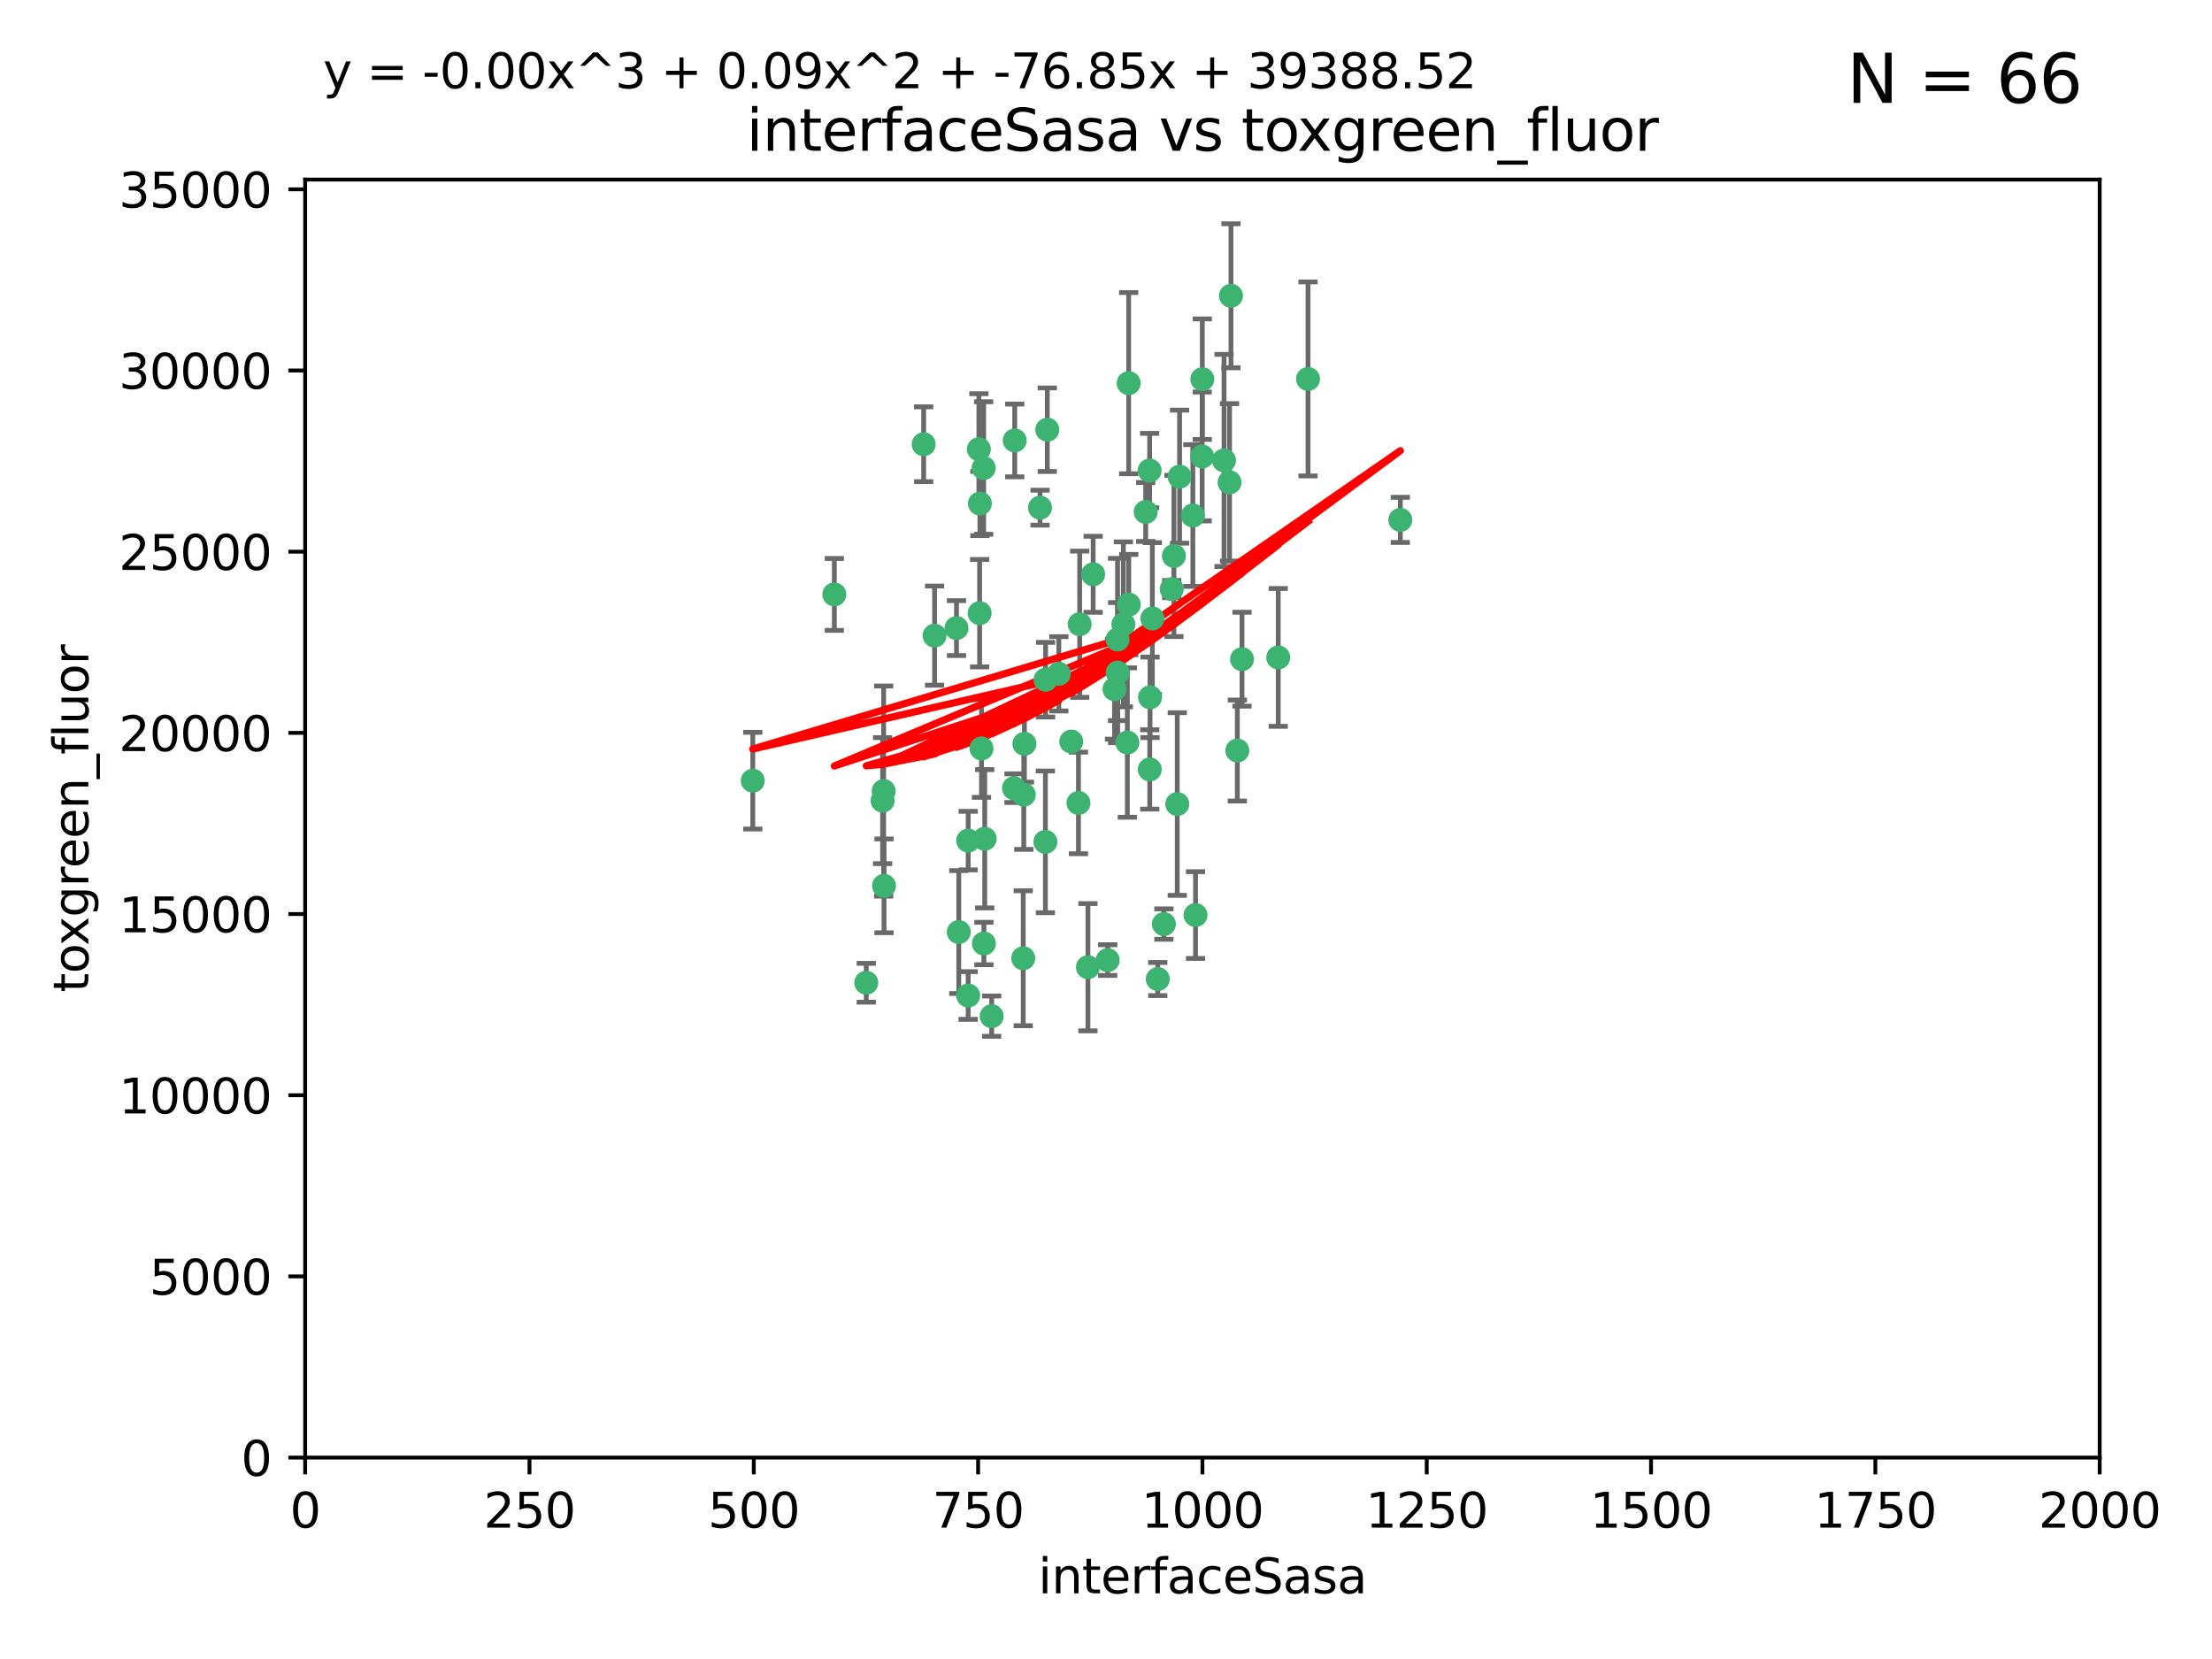 <?xml version="1.0" encoding="utf-8" standalone="no"?>
<!DOCTYPE svg PUBLIC "-//W3C//DTD SVG 1.1//EN"
  "http://www.w3.org/Graphics/SVG/1.1/DTD/svg11.dtd">
<svg xmlns:xlink="http://www.w3.org/1999/xlink" width="460.8pt" height="345.6pt" viewBox="0 0 460.8 345.6" xmlns="http://www.w3.org/2000/svg" version="1.1">
 <defs>
  <style type="text/css">*{stroke-linejoin: round; stroke-linecap: butt}</style>
 </defs>
 <g id="figure_1">
  <g id="patch_1">
   <path d="M 0 345.6 
L 460.8 345.6 
L 460.8 0 
L 0 0 
z
" style="fill: #ffffff"/>
  </g>
  <g id="axes_1">
   <g id="patch_2">
    <path d="M 63.571 303.64 
L 437.4 303.64 
L 437.4 37.411 
L 63.571 37.411 
z
" style="fill: #ffffff"/>
   </g>
   <g id="PathCollection_1">
    <defs>
     <path id="m891adc862a" d="M 0 1.118 
C 0.297 1.118 0.581 1 0.791 0.791 
C 1 0.581 1.118 0.297 1.118 0 
C 1.118 -0.297 1 -0.581 0.791 -0.791 
C 0.581 -1 0.297 -1.118 0 -1.118 
C -0.297 -1.118 -0.581 -1 -0.791 -0.791 
C -1 -0.581 -1.118 -0.297 -1.118 0 
C -1.118 0.297 -1 0.581 -0.791 0.791 
C -0.581 1 -0.297 1.118 0 1.118 
z
" style="stroke: #3cb371"/>
    </defs>
    <g clip-path="url(#p3a867aa848)">
     <use xlink:href="#m891adc862a" x="272.484" y="78.941" style="fill: #3cb371; stroke: #3cb371"/>
     <use xlink:href="#m891adc862a" x="239.489" y="98.026" style="fill: #3cb371; stroke: #3cb371"/>
     <use xlink:href="#m891adc862a" x="250.437" y="95.094" style="fill: #3cb371; stroke: #3cb371"/>
     <use xlink:href="#m891adc862a" x="266.28" y="136.954" style="fill: #3cb371; stroke: #3cb371"/>
     <use xlink:href="#m891adc862a" x="218.168" y="89.516" style="fill: #3cb371; stroke: #3cb371"/>
     <use xlink:href="#m891adc862a" x="254.987" y="95.918" style="fill: #3cb371; stroke: #3cb371"/>
     <use xlink:href="#m891adc862a" x="244.553" y="115.814" style="fill: #3cb371; stroke: #3cb371"/>
     <use xlink:href="#m891adc862a" x="240.054" y="128.839" style="fill: #3cb371; stroke: #3cb371"/>
     <use xlink:href="#m891adc862a" x="258.734" y="137.321" style="fill: #3cb371; stroke: #3cb371"/>
     <use xlink:href="#m891adc862a" x="256.134" y="100.483" style="fill: #3cb371; stroke: #3cb371"/>
     <use xlink:href="#m891adc862a" x="211.385" y="91.754" style="fill: #3cb371; stroke: #3cb371"/>
     <use xlink:href="#m891adc862a" x="235.142" y="125.947" style="fill: #3cb371; stroke: #3cb371"/>
     <use xlink:href="#m891adc862a" x="234.02" y="130.067" style="fill: #3cb371; stroke: #3cb371"/>
     <use xlink:href="#m891adc862a" x="223.161" y="154.483" style="fill: #3cb371; stroke: #3cb371"/>
     <use xlink:href="#m891adc862a" x="248.491" y="107.386" style="fill: #3cb371; stroke: #3cb371"/>
     <use xlink:href="#m891adc862a" x="238.669" y="106.653" style="fill: #3cb371; stroke: #3cb371"/>
     <use xlink:href="#m891adc862a" x="227.725" y="119.635" style="fill: #3cb371; stroke: #3cb371"/>
     <use xlink:href="#m891adc862a" x="235.125" y="79.819" style="fill: #3cb371; stroke: #3cb371"/>
     <use xlink:href="#m891adc862a" x="244.091" y="122.72" style="fill: #3cb371; stroke: #3cb371"/>
     <use xlink:href="#m891adc862a" x="241.185" y="203.953" style="fill: #3cb371; stroke: #3cb371"/>
     <use xlink:href="#m891adc862a" x="213.404" y="154.954" style="fill: #3cb371; stroke: #3cb371"/>
     <use xlink:href="#m891adc862a" x="204.131" y="104.896" style="fill: #3cb371; stroke: #3cb371"/>
     <use xlink:href="#m891adc862a" x="245.731" y="99.298" style="fill: #3cb371; stroke: #3cb371"/>
     <use xlink:href="#m891adc862a" x="257.757" y="156.348" style="fill: #3cb371; stroke: #3cb371"/>
     <use xlink:href="#m891adc862a" x="216.658" y="105.756" style="fill: #3cb371; stroke: #3cb371"/>
     <use xlink:href="#m891adc862a" x="204.916" y="97.498" style="fill: #3cb371; stroke: #3cb371"/>
     <use xlink:href="#m891adc862a" x="192.417" y="92.545" style="fill: #3cb371; stroke: #3cb371"/>
     <use xlink:href="#m891adc862a" x="213.275" y="165.548" style="fill: #3cb371; stroke: #3cb371"/>
     <use xlink:href="#m891adc862a" x="206.585" y="211.686" style="fill: #3cb371; stroke: #3cb371"/>
     <use xlink:href="#m891adc862a" x="291.711" y="108.301" style="fill: #3cb371; stroke: #3cb371"/>
     <use xlink:href="#m891adc862a" x="224.916" y="130.038" style="fill: #3cb371; stroke: #3cb371"/>
     <use xlink:href="#m891adc862a" x="230.751" y="200.005" style="fill: #3cb371; stroke: #3cb371"/>
     <use xlink:href="#m891adc862a" x="250.465" y="78.988" style="fill: #3cb371; stroke: #3cb371"/>
     <use xlink:href="#m891adc862a" x="199.256" y="130.84" style="fill: #3cb371; stroke: #3cb371"/>
     <use xlink:href="#m891adc862a" x="204.462" y="155.918" style="fill: #3cb371; stroke: #3cb371"/>
     <use xlink:href="#m891adc862a" x="201.688" y="207.381" style="fill: #3cb371; stroke: #3cb371"/>
     <use xlink:href="#m891adc862a" x="213.159" y="199.62" style="fill: #3cb371; stroke: #3cb371"/>
     <use xlink:href="#m891adc862a" x="217.777" y="175.376" style="fill: #3cb371; stroke: #3cb371"/>
     <use xlink:href="#m891adc862a" x="220.577" y="140.37" style="fill: #3cb371; stroke: #3cb371"/>
     <use xlink:href="#m891adc862a" x="203.92" y="93.572" style="fill: #3cb371; stroke: #3cb371"/>
     <use xlink:href="#m891adc862a" x="204.073" y="127.738" style="fill: #3cb371; stroke: #3cb371"/>
     <use xlink:href="#m891adc862a" x="224.662" y="167.27" style="fill: #3cb371; stroke: #3cb371"/>
     <use xlink:href="#m891adc862a" x="239.579" y="145.262" style="fill: #3cb371; stroke: #3cb371"/>
     <use xlink:href="#m891adc862a" x="232.833" y="140.122" style="fill: #3cb371; stroke: #3cb371"/>
     <use xlink:href="#m891adc862a" x="256.433" y="61.614" style="fill: #3cb371; stroke: #3cb371"/>
     <use xlink:href="#m891adc862a" x="249.05" y="190.622" style="fill: #3cb371; stroke: #3cb371"/>
     <use xlink:href="#m891adc862a" x="194.686" y="132.411" style="fill: #3cb371; stroke: #3cb371"/>
     <use xlink:href="#m891adc862a" x="183.864" y="166.79" style="fill: #3cb371; stroke: #3cb371"/>
     <use xlink:href="#m891adc862a" x="180.458" y="204.723" style="fill: #3cb371; stroke: #3cb371"/>
     <use xlink:href="#m891adc862a" x="211.23" y="164.19" style="fill: #3cb371; stroke: #3cb371"/>
     <use xlink:href="#m891adc862a" x="232.811" y="133.213" style="fill: #3cb371; stroke: #3cb371"/>
     <use xlink:href="#m891adc862a" x="239.516" y="160.289" style="fill: #3cb371; stroke: #3cb371"/>
     <use xlink:href="#m891adc862a" x="204.964" y="196.552" style="fill: #3cb371; stroke: #3cb371"/>
     <use xlink:href="#m891adc862a" x="205.136" y="174.728" style="fill: #3cb371; stroke: #3cb371"/>
     <use xlink:href="#m891adc862a" x="217.815" y="141.593" style="fill: #3cb371; stroke: #3cb371"/>
     <use xlink:href="#m891adc862a" x="201.69" y="175.112" style="fill: #3cb371; stroke: #3cb371"/>
     <use xlink:href="#m891adc862a" x="199.731" y="194.16" style="fill: #3cb371; stroke: #3cb371"/>
     <use xlink:href="#m891adc862a" x="234.846" y="154.686" style="fill: #3cb371; stroke: #3cb371"/>
     <use xlink:href="#m891adc862a" x="242.461" y="192.502" style="fill: #3cb371; stroke: #3cb371"/>
     <use xlink:href="#m891adc862a" x="184.082" y="164.794" style="fill: #3cb371; stroke: #3cb371"/>
     <use xlink:href="#m891adc862a" x="232.174" y="143.576" style="fill: #3cb371; stroke: #3cb371"/>
     <use xlink:href="#m891adc862a" x="156.817" y="162.629" style="fill: #3cb371; stroke: #3cb371"/>
     <use xlink:href="#m891adc862a" x="245.245" y="167.495" style="fill: #3cb371; stroke: #3cb371"/>
     <use xlink:href="#m891adc862a" x="173.806" y="123.828" style="fill: #3cb371; stroke: #3cb371"/>
     <use xlink:href="#m891adc862a" x="226.639" y="201.488" style="fill: #3cb371; stroke: #3cb371"/>
     <use xlink:href="#m891adc862a" x="184.157" y="184.534" style="fill: #3cb371; stroke: #3cb371"/>
    </g>
   </g>
   <g id="matplotlib.axis_1">
    <g id="xtick_1">
     <g id="line2d_1">
      <defs>
       <path id="m2d3b84f3f2" d="M 0 0 
L 0 3.5 
" style="stroke: #000000; stroke-width: 0.8"/>
      </defs>
      <g>
       <use xlink:href="#m2d3b84f3f2" x="63.571" y="303.64" style="stroke: #000000; stroke-width: 0.8"/>
      </g>
     </g>
     <g id="text_1">
      <!-- 0 -->
      <g transform="translate(60.39 318.238)scale(0.1 -0.1)">
       <defs>
        <path id="DejaVuSans-30" d="M 2034 4250 
Q 1547 4250 1301 3770 
Q 1056 3291 1056 2328 
Q 1056 1369 1301 889 
Q 1547 409 2034 409 
Q 2525 409 2770 889 
Q 3016 1369 3016 2328 
Q 3016 3291 2770 3770 
Q 2525 4250 2034 4250 
z
M 2034 4750 
Q 2819 4750 3233 4129 
Q 3647 3509 3647 2328 
Q 3647 1150 3233 529 
Q 2819 -91 2034 -91 
Q 1250 -91 836 529 
Q 422 1150 422 2328 
Q 422 3509 836 4129 
Q 1250 4750 2034 4750 
z
" transform="scale(0.016)"/>
       </defs>
       <use xlink:href="#DejaVuSans-30"/>
      </g>
     </g>
    </g>
    <g id="xtick_2">
     <g id="line2d_2">
      <g>
       <use xlink:href="#m2d3b84f3f2" x="110.3" y="303.64" style="stroke: #000000; stroke-width: 0.8"/>
      </g>
     </g>
     <g id="text_2">
      <!-- 250 -->
      <g transform="translate(100.756 318.238)scale(0.1 -0.1)">
       <defs>
        <path id="DejaVuSans-32" d="M 1228 531 
L 3431 531 
L 3431 0 
L 469 0 
L 469 531 
Q 828 903 1448 1529 
Q 2069 2156 2228 2338 
Q 2531 2678 2651 2914 
Q 2772 3150 2772 3378 
Q 2772 3750 2511 3984 
Q 2250 4219 1831 4219 
Q 1534 4219 1204 4116 
Q 875 4013 500 3803 
L 500 4441 
Q 881 4594 1212 4672 
Q 1544 4750 1819 4750 
Q 2544 4750 2975 4387 
Q 3406 4025 3406 3419 
Q 3406 3131 3298 2873 
Q 3191 2616 2906 2266 
Q 2828 2175 2409 1742 
Q 1991 1309 1228 531 
z
" transform="scale(0.016)"/>
        <path id="DejaVuSans-35" d="M 691 4666 
L 3169 4666 
L 3169 4134 
L 1269 4134 
L 1269 2991 
Q 1406 3038 1543 3061 
Q 1681 3084 1819 3084 
Q 2600 3084 3056 2656 
Q 3513 2228 3513 1497 
Q 3513 744 3044 326 
Q 2575 -91 1722 -91 
Q 1428 -91 1123 -41 
Q 819 9 494 109 
L 494 744 
Q 775 591 1075 516 
Q 1375 441 1709 441 
Q 2250 441 2565 725 
Q 2881 1009 2881 1497 
Q 2881 1984 2565 2268 
Q 2250 2553 1709 2553 
Q 1456 2553 1204 2497 
Q 953 2441 691 2322 
L 691 4666 
z
" transform="scale(0.016)"/>
       </defs>
       <use xlink:href="#DejaVuSans-32"/>
       <use xlink:href="#DejaVuSans-35" x="63.623"/>
       <use xlink:href="#DejaVuSans-30" x="127.246"/>
      </g>
     </g>
    </g>
    <g id="xtick_3">
     <g id="line2d_3">
      <g>
       <use xlink:href="#m2d3b84f3f2" x="157.028" y="303.64" style="stroke: #000000; stroke-width: 0.8"/>
      </g>
     </g>
     <g id="text_3">
      <!-- 500 -->
      <g transform="translate(147.485 318.238)scale(0.1 -0.1)">
       <use xlink:href="#DejaVuSans-35"/>
       <use xlink:href="#DejaVuSans-30" x="63.623"/>
       <use xlink:href="#DejaVuSans-30" x="127.246"/>
      </g>
     </g>
    </g>
    <g id="xtick_4">
     <g id="line2d_4">
      <g>
       <use xlink:href="#m2d3b84f3f2" x="203.757" y="303.64" style="stroke: #000000; stroke-width: 0.8"/>
      </g>
     </g>
     <g id="text_4">
      <!-- 750 -->
      <g transform="translate(194.213 318.238)scale(0.1 -0.1)">
       <defs>
        <path id="DejaVuSans-37" d="M 525 4666 
L 3525 4666 
L 3525 4397 
L 1831 0 
L 1172 0 
L 2766 4134 
L 525 4134 
L 525 4666 
z
" transform="scale(0.016)"/>
       </defs>
       <use xlink:href="#DejaVuSans-37"/>
       <use xlink:href="#DejaVuSans-35" x="63.623"/>
       <use xlink:href="#DejaVuSans-30" x="127.246"/>
      </g>
     </g>
    </g>
    <g id="xtick_5">
     <g id="line2d_5">
      <g>
       <use xlink:href="#m2d3b84f3f2" x="250.486" y="303.64" style="stroke: #000000; stroke-width: 0.8"/>
      </g>
     </g>
     <g id="text_5">
      <!-- 1000 -->
      <g transform="translate(237.761 318.238)scale(0.1 -0.1)">
       <defs>
        <path id="DejaVuSans-31" d="M 794 531 
L 1825 531 
L 1825 4091 
L 703 3866 
L 703 4441 
L 1819 4666 
L 2450 4666 
L 2450 531 
L 3481 531 
L 3481 0 
L 794 0 
L 794 531 
z
" transform="scale(0.016)"/>
       </defs>
       <use xlink:href="#DejaVuSans-31"/>
       <use xlink:href="#DejaVuSans-30" x="63.623"/>
       <use xlink:href="#DejaVuSans-30" x="127.246"/>
       <use xlink:href="#DejaVuSans-30" x="190.869"/>
      </g>
     </g>
    </g>
    <g id="xtick_6">
     <g id="line2d_6">
      <g>
       <use xlink:href="#m2d3b84f3f2" x="297.214" y="303.64" style="stroke: #000000; stroke-width: 0.8"/>
      </g>
     </g>
     <g id="text_6">
      <!-- 1250 -->
      <g transform="translate(284.489 318.238)scale(0.1 -0.1)">
       <use xlink:href="#DejaVuSans-31"/>
       <use xlink:href="#DejaVuSans-32" x="63.623"/>
       <use xlink:href="#DejaVuSans-35" x="127.246"/>
       <use xlink:href="#DejaVuSans-30" x="190.869"/>
      </g>
     </g>
    </g>
    <g id="xtick_7">
     <g id="line2d_7">
      <g>
       <use xlink:href="#m2d3b84f3f2" x="343.943" y="303.64" style="stroke: #000000; stroke-width: 0.8"/>
      </g>
     </g>
     <g id="text_7">
      <!-- 1500 -->
      <g transform="translate(331.218 318.238)scale(0.1 -0.1)">
       <use xlink:href="#DejaVuSans-31"/>
       <use xlink:href="#DejaVuSans-35" x="63.623"/>
       <use xlink:href="#DejaVuSans-30" x="127.246"/>
       <use xlink:href="#DejaVuSans-30" x="190.869"/>
      </g>
     </g>
    </g>
    <g id="xtick_8">
     <g id="line2d_8">
      <g>
       <use xlink:href="#m2d3b84f3f2" x="390.671" y="303.64" style="stroke: #000000; stroke-width: 0.8"/>
      </g>
     </g>
     <g id="text_8">
      <!-- 1750 -->
      <g transform="translate(377.946 318.238)scale(0.1 -0.1)">
       <use xlink:href="#DejaVuSans-31"/>
       <use xlink:href="#DejaVuSans-37" x="63.623"/>
       <use xlink:href="#DejaVuSans-35" x="127.246"/>
       <use xlink:href="#DejaVuSans-30" x="190.869"/>
      </g>
     </g>
    </g>
    <g id="xtick_9">
     <g id="line2d_9">
      <g>
       <use xlink:href="#m2d3b84f3f2" x="437.4" y="303.64" style="stroke: #000000; stroke-width: 0.8"/>
      </g>
     </g>
     <g id="text_9">
      <!-- 2000 -->
      <g transform="translate(424.675 318.238)scale(0.1 -0.1)">
       <use xlink:href="#DejaVuSans-32"/>
       <use xlink:href="#DejaVuSans-30" x="63.623"/>
       <use xlink:href="#DejaVuSans-30" x="127.246"/>
       <use xlink:href="#DejaVuSans-30" x="190.869"/>
      </g>
     </g>
    </g>
    <g id="text_10">
     <!-- interfaceSasa -->
     <g transform="translate(216.279 331.917)scale(0.1 -0.1)">
      <defs>
       <path id="DejaVuSans-69" d="M 603 3500 
L 1178 3500 
L 1178 0 
L 603 0 
L 603 3500 
z
M 603 4863 
L 1178 4863 
L 1178 4134 
L 603 4134 
L 603 4863 
z
" transform="scale(0.016)"/>
       <path id="DejaVuSans-6e" d="M 3513 2113 
L 3513 0 
L 2938 0 
L 2938 2094 
Q 2938 2591 2744 2837 
Q 2550 3084 2163 3084 
Q 1697 3084 1428 2787 
Q 1159 2491 1159 1978 
L 1159 0 
L 581 0 
L 581 3500 
L 1159 3500 
L 1159 2956 
Q 1366 3272 1645 3428 
Q 1925 3584 2291 3584 
Q 2894 3584 3203 3211 
Q 3513 2838 3513 2113 
z
" transform="scale(0.016)"/>
       <path id="DejaVuSans-74" d="M 1172 4494 
L 1172 3500 
L 2356 3500 
L 2356 3053 
L 1172 3053 
L 1172 1153 
Q 1172 725 1289 603 
Q 1406 481 1766 481 
L 2356 481 
L 2356 0 
L 1766 0 
Q 1100 0 847 248 
Q 594 497 594 1153 
L 594 3053 
L 172 3053 
L 172 3500 
L 594 3500 
L 594 4494 
L 1172 4494 
z
" transform="scale(0.016)"/>
       <path id="DejaVuSans-65" d="M 3597 1894 
L 3597 1613 
L 953 1613 
Q 991 1019 1311 708 
Q 1631 397 2203 397 
Q 2534 397 2845 478 
Q 3156 559 3463 722 
L 3463 178 
Q 3153 47 2828 -22 
Q 2503 -91 2169 -91 
Q 1331 -91 842 396 
Q 353 884 353 1716 
Q 353 2575 817 3079 
Q 1281 3584 2069 3584 
Q 2775 3584 3186 3129 
Q 3597 2675 3597 1894 
z
M 3022 2063 
Q 3016 2534 2758 2815 
Q 2500 3097 2075 3097 
Q 1594 3097 1305 2825 
Q 1016 2553 972 2059 
L 3022 2063 
z
" transform="scale(0.016)"/>
       <path id="DejaVuSans-72" d="M 2631 2963 
Q 2534 3019 2420 3045 
Q 2306 3072 2169 3072 
Q 1681 3072 1420 2755 
Q 1159 2438 1159 1844 
L 1159 0 
L 581 0 
L 581 3500 
L 1159 3500 
L 1159 2956 
Q 1341 3275 1631 3429 
Q 1922 3584 2338 3584 
Q 2397 3584 2469 3576 
Q 2541 3569 2628 3553 
L 2631 2963 
z
" transform="scale(0.016)"/>
       <path id="DejaVuSans-66" d="M 2375 4863 
L 2375 4384 
L 1825 4384 
Q 1516 4384 1395 4259 
Q 1275 4134 1275 3809 
L 1275 3500 
L 2222 3500 
L 2222 3053 
L 1275 3053 
L 1275 0 
L 697 0 
L 697 3053 
L 147 3053 
L 147 3500 
L 697 3500 
L 697 3744 
Q 697 4328 969 4595 
Q 1241 4863 1831 4863 
L 2375 4863 
z
" transform="scale(0.016)"/>
       <path id="DejaVuSans-61" d="M 2194 1759 
Q 1497 1759 1228 1600 
Q 959 1441 959 1056 
Q 959 750 1161 570 
Q 1363 391 1709 391 
Q 2188 391 2477 730 
Q 2766 1069 2766 1631 
L 2766 1759 
L 2194 1759 
z
M 3341 1997 
L 3341 0 
L 2766 0 
L 2766 531 
Q 2569 213 2275 61 
Q 1981 -91 1556 -91 
Q 1019 -91 701 211 
Q 384 513 384 1019 
Q 384 1609 779 1909 
Q 1175 2209 1959 2209 
L 2766 2209 
L 2766 2266 
Q 2766 2663 2505 2880 
Q 2244 3097 1772 3097 
Q 1472 3097 1187 3025 
Q 903 2953 641 2809 
L 641 3341 
Q 956 3463 1253 3523 
Q 1550 3584 1831 3584 
Q 2591 3584 2966 3190 
Q 3341 2797 3341 1997 
z
" transform="scale(0.016)"/>
       <path id="DejaVuSans-63" d="M 3122 3366 
L 3122 2828 
Q 2878 2963 2633 3030 
Q 2388 3097 2138 3097 
Q 1578 3097 1268 2742 
Q 959 2388 959 1747 
Q 959 1106 1268 751 
Q 1578 397 2138 397 
Q 2388 397 2633 464 
Q 2878 531 3122 666 
L 3122 134 
Q 2881 22 2623 -34 
Q 2366 -91 2075 -91 
Q 1284 -91 818 406 
Q 353 903 353 1747 
Q 353 2603 823 3093 
Q 1294 3584 2113 3584 
Q 2378 3584 2631 3529 
Q 2884 3475 3122 3366 
z
" transform="scale(0.016)"/>
       <path id="DejaVuSans-53" d="M 3425 4513 
L 3425 3897 
Q 3066 4069 2747 4153 
Q 2428 4238 2131 4238 
Q 1616 4238 1336 4038 
Q 1056 3838 1056 3469 
Q 1056 3159 1242 3001 
Q 1428 2844 1947 2747 
L 2328 2669 
Q 3034 2534 3370 2195 
Q 3706 1856 3706 1288 
Q 3706 609 3251 259 
Q 2797 -91 1919 -91 
Q 1588 -91 1214 -16 
Q 841 59 441 206 
L 441 856 
Q 825 641 1194 531 
Q 1563 422 1919 422 
Q 2459 422 2753 634 
Q 3047 847 3047 1241 
Q 3047 1584 2836 1778 
Q 2625 1972 2144 2069 
L 1759 2144 
Q 1053 2284 737 2584 
Q 422 2884 422 3419 
Q 422 4038 858 4394 
Q 1294 4750 2059 4750 
Q 2388 4750 2728 4690 
Q 3069 4631 3425 4513 
z
" transform="scale(0.016)"/>
       <path id="DejaVuSans-73" d="M 2834 3397 
L 2834 2853 
Q 2591 2978 2328 3040 
Q 2066 3103 1784 3103 
Q 1356 3103 1142 2972 
Q 928 2841 928 2578 
Q 928 2378 1081 2264 
Q 1234 2150 1697 2047 
L 1894 2003 
Q 2506 1872 2764 1633 
Q 3022 1394 3022 966 
Q 3022 478 2636 193 
Q 2250 -91 1575 -91 
Q 1294 -91 989 -36 
Q 684 19 347 128 
L 347 722 
Q 666 556 975 473 
Q 1284 391 1588 391 
Q 1994 391 2212 530 
Q 2431 669 2431 922 
Q 2431 1156 2273 1281 
Q 2116 1406 1581 1522 
L 1381 1569 
Q 847 1681 609 1914 
Q 372 2147 372 2553 
Q 372 3047 722 3315 
Q 1072 3584 1716 3584 
Q 2034 3584 2315 3537 
Q 2597 3491 2834 3397 
z
" transform="scale(0.016)"/>
      </defs>
      <use xlink:href="#DejaVuSans-69"/>
      <use xlink:href="#DejaVuSans-6e" x="27.783"/>
      <use xlink:href="#DejaVuSans-74" x="91.162"/>
      <use xlink:href="#DejaVuSans-65" x="130.371"/>
      <use xlink:href="#DejaVuSans-72" x="191.895"/>
      <use xlink:href="#DejaVuSans-66" x="233.008"/>
      <use xlink:href="#DejaVuSans-61" x="268.213"/>
      <use xlink:href="#DejaVuSans-63" x="329.492"/>
      <use xlink:href="#DejaVuSans-65" x="384.473"/>
      <use xlink:href="#DejaVuSans-53" x="445.996"/>
      <use xlink:href="#DejaVuSans-61" x="509.473"/>
      <use xlink:href="#DejaVuSans-73" x="570.752"/>
      <use xlink:href="#DejaVuSans-61" x="622.852"/>
     </g>
    </g>
   </g>
   <g id="matplotlib.axis_2">
    <g id="ytick_1">
     <g id="line2d_10">
      <defs>
       <path id="mbd1ba7cac1" d="M 0 0 
L -3.5 0 
" style="stroke: #000000; stroke-width: 0.8"/>
      </defs>
      <g>
       <use xlink:href="#mbd1ba7cac1" x="63.571" y="303.64" style="stroke: #000000; stroke-width: 0.8"/>
      </g>
     </g>
     <g id="text_11">
      <!-- 0 -->
      <g transform="translate(50.209 307.439)scale(0.1 -0.1)">
       <use xlink:href="#DejaVuSans-30"/>
      </g>
     </g>
    </g>
    <g id="ytick_2">
     <g id="line2d_11">
      <g>
       <use xlink:href="#mbd1ba7cac1" x="63.571" y="265.897" style="stroke: #000000; stroke-width: 0.8"/>
      </g>
     </g>
     <g id="text_12">
      <!-- 5000 -->
      <g transform="translate(31.121 269.696)scale(0.1 -0.1)">
       <use xlink:href="#DejaVuSans-35"/>
       <use xlink:href="#DejaVuSans-30" x="63.623"/>
       <use xlink:href="#DejaVuSans-30" x="127.246"/>
       <use xlink:href="#DejaVuSans-30" x="190.869"/>
      </g>
     </g>
    </g>
    <g id="ytick_3">
     <g id="line2d_12">
      <g>
       <use xlink:href="#mbd1ba7cac1" x="63.571" y="228.154" style="stroke: #000000; stroke-width: 0.8"/>
      </g>
     </g>
     <g id="text_13">
      <!-- 10000 -->
      <g transform="translate(24.759 231.953)scale(0.1 -0.1)">
       <use xlink:href="#DejaVuSans-31"/>
       <use xlink:href="#DejaVuSans-30" x="63.623"/>
       <use xlink:href="#DejaVuSans-30" x="127.246"/>
       <use xlink:href="#DejaVuSans-30" x="190.869"/>
       <use xlink:href="#DejaVuSans-30" x="254.492"/>
      </g>
     </g>
    </g>
    <g id="ytick_4">
     <g id="line2d_13">
      <g>
       <use xlink:href="#mbd1ba7cac1" x="63.571" y="190.411" style="stroke: #000000; stroke-width: 0.8"/>
      </g>
     </g>
     <g id="text_14">
      <!-- 15000 -->
      <g transform="translate(24.759 194.21)scale(0.1 -0.1)">
       <use xlink:href="#DejaVuSans-31"/>
       <use xlink:href="#DejaVuSans-35" x="63.623"/>
       <use xlink:href="#DejaVuSans-30" x="127.246"/>
       <use xlink:href="#DejaVuSans-30" x="190.869"/>
       <use xlink:href="#DejaVuSans-30" x="254.492"/>
      </g>
     </g>
    </g>
    <g id="ytick_5">
     <g id="line2d_14">
      <g>
       <use xlink:href="#mbd1ba7cac1" x="63.571" y="152.668" style="stroke: #000000; stroke-width: 0.8"/>
      </g>
     </g>
     <g id="text_15">
      <!-- 20000 -->
      <g transform="translate(24.759 156.467)scale(0.1 -0.1)">
       <use xlink:href="#DejaVuSans-32"/>
       <use xlink:href="#DejaVuSans-30" x="63.623"/>
       <use xlink:href="#DejaVuSans-30" x="127.246"/>
       <use xlink:href="#DejaVuSans-30" x="190.869"/>
       <use xlink:href="#DejaVuSans-30" x="254.492"/>
      </g>
     </g>
    </g>
    <g id="ytick_6">
     <g id="line2d_15">
      <g>
       <use xlink:href="#mbd1ba7cac1" x="63.571" y="114.925" style="stroke: #000000; stroke-width: 0.8"/>
      </g>
     </g>
     <g id="text_16">
      <!-- 25000 -->
      <g transform="translate(24.759 118.724)scale(0.1 -0.1)">
       <use xlink:href="#DejaVuSans-32"/>
       <use xlink:href="#DejaVuSans-35" x="63.623"/>
       <use xlink:href="#DejaVuSans-30" x="127.246"/>
       <use xlink:href="#DejaVuSans-30" x="190.869"/>
       <use xlink:href="#DejaVuSans-30" x="254.492"/>
      </g>
     </g>
    </g>
    <g id="ytick_7">
     <g id="line2d_16">
      <g>
       <use xlink:href="#mbd1ba7cac1" x="63.571" y="77.181" style="stroke: #000000; stroke-width: 0.8"/>
      </g>
     </g>
     <g id="text_17">
      <!-- 30000 -->
      <g transform="translate(24.759 80.981)scale(0.1 -0.1)">
       <defs>
        <path id="DejaVuSans-33" d="M 2597 2516 
Q 3050 2419 3304 2112 
Q 3559 1806 3559 1356 
Q 3559 666 3084 287 
Q 2609 -91 1734 -91 
Q 1441 -91 1130 -33 
Q 819 25 488 141 
L 488 750 
Q 750 597 1062 519 
Q 1375 441 1716 441 
Q 2309 441 2620 675 
Q 2931 909 2931 1356 
Q 2931 1769 2642 2001 
Q 2353 2234 1838 2234 
L 1294 2234 
L 1294 2753 
L 1863 2753 
Q 2328 2753 2575 2939 
Q 2822 3125 2822 3475 
Q 2822 3834 2567 4026 
Q 2313 4219 1838 4219 
Q 1578 4219 1281 4162 
Q 984 4106 628 3988 
L 628 4550 
Q 988 4650 1302 4700 
Q 1616 4750 1894 4750 
Q 2613 4750 3031 4423 
Q 3450 4097 3450 3541 
Q 3450 3153 3228 2886 
Q 3006 2619 2597 2516 
z
" transform="scale(0.016)"/>
       </defs>
       <use xlink:href="#DejaVuSans-33"/>
       <use xlink:href="#DejaVuSans-30" x="63.623"/>
       <use xlink:href="#DejaVuSans-30" x="127.246"/>
       <use xlink:href="#DejaVuSans-30" x="190.869"/>
       <use xlink:href="#DejaVuSans-30" x="254.492"/>
      </g>
     </g>
    </g>
    <g id="ytick_8">
     <g id="line2d_17">
      <g>
       <use xlink:href="#mbd1ba7cac1" x="63.571" y="39.438" style="stroke: #000000; stroke-width: 0.8"/>
      </g>
     </g>
     <g id="text_18">
      <!-- 35000 -->
      <g transform="translate(24.759 43.238)scale(0.1 -0.1)">
       <use xlink:href="#DejaVuSans-33"/>
       <use xlink:href="#DejaVuSans-35" x="63.623"/>
       <use xlink:href="#DejaVuSans-30" x="127.246"/>
       <use xlink:href="#DejaVuSans-30" x="190.869"/>
       <use xlink:href="#DejaVuSans-30" x="254.492"/>
      </g>
     </g>
    </g>
    <g id="text_19">
     <!-- toxgreen_fluor -->
     <g transform="translate(18.401 206.72)rotate(-90)scale(0.1 -0.1)">
      <defs>
       <path id="DejaVuSans-6f" d="M 1959 3097 
Q 1497 3097 1228 2736 
Q 959 2375 959 1747 
Q 959 1119 1226 758 
Q 1494 397 1959 397 
Q 2419 397 2687 759 
Q 2956 1122 2956 1747 
Q 2956 2369 2687 2733 
Q 2419 3097 1959 3097 
z
M 1959 3584 
Q 2709 3584 3137 3096 
Q 3566 2609 3566 1747 
Q 3566 888 3137 398 
Q 2709 -91 1959 -91 
Q 1206 -91 779 398 
Q 353 888 353 1747 
Q 353 2609 779 3096 
Q 1206 3584 1959 3584 
z
" transform="scale(0.016)"/>
       <path id="DejaVuSans-78" d="M 3513 3500 
L 2247 1797 
L 3578 0 
L 2900 0 
L 1881 1375 
L 863 0 
L 184 0 
L 1544 1831 
L 300 3500 
L 978 3500 
L 1906 2253 
L 2834 3500 
L 3513 3500 
z
" transform="scale(0.016)"/>
       <path id="DejaVuSans-67" d="M 2906 1791 
Q 2906 2416 2648 2759 
Q 2391 3103 1925 3103 
Q 1463 3103 1205 2759 
Q 947 2416 947 1791 
Q 947 1169 1205 825 
Q 1463 481 1925 481 
Q 2391 481 2648 825 
Q 2906 1169 2906 1791 
z
M 3481 434 
Q 3481 -459 3084 -895 
Q 2688 -1331 1869 -1331 
Q 1566 -1331 1297 -1286 
Q 1028 -1241 775 -1147 
L 775 -588 
Q 1028 -725 1275 -790 
Q 1522 -856 1778 -856 
Q 2344 -856 2625 -561 
Q 2906 -266 2906 331 
L 2906 616 
Q 2728 306 2450 153 
Q 2172 0 1784 0 
Q 1141 0 747 490 
Q 353 981 353 1791 
Q 353 2603 747 3093 
Q 1141 3584 1784 3584 
Q 2172 3584 2450 3431 
Q 2728 3278 2906 2969 
L 2906 3500 
L 3481 3500 
L 3481 434 
z
" transform="scale(0.016)"/>
       <path id="DejaVuSans-5f" d="M 3263 -1063 
L 3263 -1509 
L -63 -1509 
L -63 -1063 
L 3263 -1063 
z
" transform="scale(0.016)"/>
       <path id="DejaVuSans-6c" d="M 603 4863 
L 1178 4863 
L 1178 0 
L 603 0 
L 603 4863 
z
" transform="scale(0.016)"/>
       <path id="DejaVuSans-75" d="M 544 1381 
L 544 3500 
L 1119 3500 
L 1119 1403 
Q 1119 906 1312 657 
Q 1506 409 1894 409 
Q 2359 409 2629 706 
Q 2900 1003 2900 1516 
L 2900 3500 
L 3475 3500 
L 3475 0 
L 2900 0 
L 2900 538 
Q 2691 219 2414 64 
Q 2138 -91 1772 -91 
Q 1169 -91 856 284 
Q 544 659 544 1381 
z
M 1991 3584 
L 1991 3584 
z
" transform="scale(0.016)"/>
      </defs>
      <use xlink:href="#DejaVuSans-74"/>
      <use xlink:href="#DejaVuSans-6f" x="39.209"/>
      <use xlink:href="#DejaVuSans-78" x="97.266"/>
      <use xlink:href="#DejaVuSans-67" x="156.445"/>
      <use xlink:href="#DejaVuSans-72" x="219.922"/>
      <use xlink:href="#DejaVuSans-65" x="258.785"/>
      <use xlink:href="#DejaVuSans-65" x="320.309"/>
      <use xlink:href="#DejaVuSans-6e" x="381.832"/>
      <use xlink:href="#DejaVuSans-5f" x="445.211"/>
      <use xlink:href="#DejaVuSans-66" x="495.211"/>
      <use xlink:href="#DejaVuSans-6c" x="530.416"/>
      <use xlink:href="#DejaVuSans-75" x="558.199"/>
      <use xlink:href="#DejaVuSans-6f" x="621.578"/>
      <use xlink:href="#DejaVuSans-72" x="682.76"/>
     </g>
    </g>
   </g>
   <g id="LineCollection_1">
    <path d="M 272.484 99.149 
L 272.484 58.733 
" clip-path="url(#p3a867aa848)" style="fill: none; stroke: #696969"/>
    <path d="M 239.489 105.772 
L 239.489 90.281 
" clip-path="url(#p3a867aa848)" style="fill: none; stroke: #696969"/>
    <path d="M 250.437 108.514 
L 250.437 81.675 
" clip-path="url(#p3a867aa848)" style="fill: none; stroke: #696969"/>
    <path d="M 266.28 151.309 
L 266.28 122.599 
" clip-path="url(#p3a867aa848)" style="fill: none; stroke: #696969"/>
    <path d="M 218.168 98.217 
L 218.168 80.815 
" clip-path="url(#p3a867aa848)" style="fill: none; stroke: #696969"/>
    <path d="M 254.987 118.013 
L 254.987 73.824 
" clip-path="url(#p3a867aa848)" style="fill: none; stroke: #696969"/>
    <path d="M 244.553 132.604 
L 244.553 99.024 
" clip-path="url(#p3a867aa848)" style="fill: none; stroke: #696969"/>
    <path d="M 240.054 144.637 
L 240.054 113.041 
" clip-path="url(#p3a867aa848)" style="fill: none; stroke: #696969"/>
    <path d="M 258.734 147.102 
L 258.734 127.541 
" clip-path="url(#p3a867aa848)" style="fill: none; stroke: #696969"/>
    <path d="M 256.134 116.878 
L 256.134 84.088 
" clip-path="url(#p3a867aa848)" style="fill: none; stroke: #696969"/>
    <path d="M 211.385 99.334 
L 211.385 84.174 
" clip-path="url(#p3a867aa848)" style="fill: none; stroke: #696969"/>
    <path d="M 235.142 136.397 
L 235.142 115.497 
" clip-path="url(#p3a867aa848)" style="fill: none; stroke: #696969"/>
    <path d="M 234.02 147.25 
L 234.02 112.885 
" clip-path="url(#p3a867aa848)" style="fill: none; stroke: #696969"/>
    <path d="M 223.161 155.048 
L 223.161 153.918 
" clip-path="url(#p3a867aa848)" style="fill: none; stroke: #696969"/>
    <path d="M 248.491 122.155 
L 248.491 92.617 
" clip-path="url(#p3a867aa848)" style="fill: none; stroke: #696969"/>
    <path d="M 238.669 112.792 
L 238.669 100.514 
" clip-path="url(#p3a867aa848)" style="fill: none; stroke: #696969"/>
    <path d="M 227.725 127.554 
L 227.725 111.717 
" clip-path="url(#p3a867aa848)" style="fill: none; stroke: #696969"/>
    <path d="M 235.125 98.693 
L 235.125 60.945 
" clip-path="url(#p3a867aa848)" style="fill: none; stroke: #696969"/>
    <path d="M 244.091 124.514 
L 244.091 120.926 
" clip-path="url(#p3a867aa848)" style="fill: none; stroke: #696969"/>
    <path d="M 241.185 207.405 
L 241.185 200.501 
" clip-path="url(#p3a867aa848)" style="fill: none; stroke: #696969"/>
    <path d="M 213.404 162.929 
L 213.404 146.979 
" clip-path="url(#p3a867aa848)" style="fill: none; stroke: #696969"/>
    <path d="M 204.131 111.578 
L 204.131 98.214 
" clip-path="url(#p3a867aa848)" style="fill: none; stroke: #696969"/>
    <path d="M 245.731 113.157 
L 245.731 85.439 
" clip-path="url(#p3a867aa848)" style="fill: none; stroke: #696969"/>
    <path d="M 257.757 166.868 
L 257.757 145.829 
" clip-path="url(#p3a867aa848)" style="fill: none; stroke: #696969"/>
    <path d="M 216.658 109.392 
L 216.658 102.12 
" clip-path="url(#p3a867aa848)" style="fill: none; stroke: #696969"/>
    <path d="M 204.916 111.302 
L 204.916 83.693 
" clip-path="url(#p3a867aa848)" style="fill: none; stroke: #696969"/>
    <path d="M 192.417 100.341 
L 192.417 84.749 
" clip-path="url(#p3a867aa848)" style="fill: none; stroke: #696969"/>
    <path d="M 213.275 176.939 
L 213.275 154.157 
" clip-path="url(#p3a867aa848)" style="fill: none; stroke: #696969"/>
    <path d="M 206.585 215.883 
L 206.585 207.488 
" clip-path="url(#p3a867aa848)" style="fill: none; stroke: #696969"/>
    <path d="M 291.711 113.001 
L 291.711 103.601 
" clip-path="url(#p3a867aa848)" style="fill: none; stroke: #696969"/>
    <path d="M 224.916 145.27 
L 224.916 114.805 
" clip-path="url(#p3a867aa848)" style="fill: none; stroke: #696969"/>
    <path d="M 230.751 203.204 
L 230.751 196.806 
" clip-path="url(#p3a867aa848)" style="fill: none; stroke: #696969"/>
    <path d="M 250.465 91.541 
L 250.465 66.434 
" clip-path="url(#p3a867aa848)" style="fill: none; stroke: #696969"/>
    <path d="M 199.256 136.561 
L 199.256 125.12 
" clip-path="url(#p3a867aa848)" style="fill: none; stroke: #696969"/>
    <path d="M 204.462 166.104 
L 204.462 145.732 
" clip-path="url(#p3a867aa848)" style="fill: none; stroke: #696969"/>
    <path d="M 201.688 212.35 
L 201.688 202.411 
" clip-path="url(#p3a867aa848)" style="fill: none; stroke: #696969"/>
    <path d="M 213.159 213.675 
L 213.159 185.565 
" clip-path="url(#p3a867aa848)" style="fill: none; stroke: #696969"/>
    <path d="M 217.777 190.142 
L 217.777 160.609 
" clip-path="url(#p3a867aa848)" style="fill: none; stroke: #696969"/>
    <path d="M 220.577 148.106 
L 220.577 132.634 
" clip-path="url(#p3a867aa848)" style="fill: none; stroke: #696969"/>
    <path d="M 203.92 105.129 
L 203.92 82.016 
" clip-path="url(#p3a867aa848)" style="fill: none; stroke: #696969"/>
    <path d="M 204.073 138.926 
L 204.073 116.549 
" clip-path="url(#p3a867aa848)" style="fill: none; stroke: #696969"/>
    <path d="M 224.662 177.849 
L 224.662 156.691 
" clip-path="url(#p3a867aa848)" style="fill: none; stroke: #696969"/>
    <path d="M 239.579 153.647 
L 239.579 136.877 
" clip-path="url(#p3a867aa848)" style="fill: none; stroke: #696969"/>
    <path d="M 232.833 154.719 
L 232.833 125.526 
" clip-path="url(#p3a867aa848)" style="fill: none; stroke: #696969"/>
    <path d="M 256.433 76.614 
L 256.433 46.614 
" clip-path="url(#p3a867aa848)" style="fill: none; stroke: #696969"/>
    <path d="M 249.05 199.661 
L 249.05 181.584 
" clip-path="url(#p3a867aa848)" style="fill: none; stroke: #696969"/>
    <path d="M 194.686 142.738 
L 194.686 122.084 
" clip-path="url(#p3a867aa848)" style="fill: none; stroke: #696969"/>
    <path d="M 183.864 179.908 
L 183.864 153.671 
" clip-path="url(#p3a867aa848)" style="fill: none; stroke: #696969"/>
    <path d="M 180.458 208.763 
L 180.458 200.682 
" clip-path="url(#p3a867aa848)" style="fill: none; stroke: #696969"/>
    <path d="M 211.23 167.175 
L 211.23 161.206 
" clip-path="url(#p3a867aa848)" style="fill: none; stroke: #696969"/>
    <path d="M 232.811 150.11 
L 232.811 116.316 
" clip-path="url(#p3a867aa848)" style="fill: none; stroke: #696969"/>
    <path d="M 239.516 168.551 
L 239.516 152.026 
" clip-path="url(#p3a867aa848)" style="fill: none; stroke: #696969"/>
    <path d="M 204.964 200.974 
L 204.964 192.13 
" clip-path="url(#p3a867aa848)" style="fill: none; stroke: #696969"/>
    <path d="M 205.136 189.135 
L 205.136 160.322 
" clip-path="url(#p3a867aa848)" style="fill: none; stroke: #696969"/>
    <path d="M 217.815 149.363 
L 217.815 133.823 
" clip-path="url(#p3a867aa848)" style="fill: none; stroke: #696969"/>
    <path d="M 201.69 181.212 
L 201.69 169.013 
" clip-path="url(#p3a867aa848)" style="fill: none; stroke: #696969"/>
    <path d="M 199.731 206.958 
L 199.731 181.362 
" clip-path="url(#p3a867aa848)" style="fill: none; stroke: #696969"/>
    <path d="M 234.846 170.247 
L 234.846 139.125 
" clip-path="url(#p3a867aa848)" style="fill: none; stroke: #696969"/>
    <path d="M 242.461 195.669 
L 242.461 189.335 
" clip-path="url(#p3a867aa848)" style="fill: none; stroke: #696969"/>
    <path d="M 184.082 186.68 
L 184.082 142.908 
" clip-path="url(#p3a867aa848)" style="fill: none; stroke: #696969"/>
    <path d="M 232.174 153.98 
L 232.174 133.171 
" clip-path="url(#p3a867aa848)" style="fill: none; stroke: #696969"/>
    <path d="M 156.817 172.703 
L 156.817 152.555 
" clip-path="url(#p3a867aa848)" style="fill: none; stroke: #696969"/>
    <path d="M 245.245 186.519 
L 245.245 148.47 
" clip-path="url(#p3a867aa848)" style="fill: none; stroke: #696969"/>
    <path d="M 173.806 131.314 
L 173.806 116.343 
" clip-path="url(#p3a867aa848)" style="fill: none; stroke: #696969"/>
    <path d="M 226.639 214.744 
L 226.639 188.233 
" clip-path="url(#p3a867aa848)" style="fill: none; stroke: #696969"/>
    <path d="M 184.157 194.3 
L 184.157 174.769 
" clip-path="url(#p3a867aa848)" style="fill: none; stroke: #696969"/>
   </g>
   <g id="line2d_18">
    <defs>
     <path id="m69894e18f2" d="M 2 0 
L -2 -0 
" style="stroke: #696969"/>
    </defs>
    <g clip-path="url(#p3a867aa848)">
     <use xlink:href="#m69894e18f2" x="272.484" y="99.149" style="fill: #696969; stroke: #696969"/>
     <use xlink:href="#m69894e18f2" x="239.489" y="105.772" style="fill: #696969; stroke: #696969"/>
     <use xlink:href="#m69894e18f2" x="250.437" y="108.514" style="fill: #696969; stroke: #696969"/>
     <use xlink:href="#m69894e18f2" x="266.28" y="151.309" style="fill: #696969; stroke: #696969"/>
     <use xlink:href="#m69894e18f2" x="218.168" y="98.217" style="fill: #696969; stroke: #696969"/>
     <use xlink:href="#m69894e18f2" x="254.987" y="118.013" style="fill: #696969; stroke: #696969"/>
     <use xlink:href="#m69894e18f2" x="244.553" y="132.604" style="fill: #696969; stroke: #696969"/>
     <use xlink:href="#m69894e18f2" x="240.054" y="144.637" style="fill: #696969; stroke: #696969"/>
     <use xlink:href="#m69894e18f2" x="258.734" y="147.102" style="fill: #696969; stroke: #696969"/>
     <use xlink:href="#m69894e18f2" x="256.134" y="116.878" style="fill: #696969; stroke: #696969"/>
     <use xlink:href="#m69894e18f2" x="211.385" y="99.334" style="fill: #696969; stroke: #696969"/>
     <use xlink:href="#m69894e18f2" x="235.142" y="136.397" style="fill: #696969; stroke: #696969"/>
     <use xlink:href="#m69894e18f2" x="234.02" y="147.25" style="fill: #696969; stroke: #696969"/>
     <use xlink:href="#m69894e18f2" x="223.161" y="155.048" style="fill: #696969; stroke: #696969"/>
     <use xlink:href="#m69894e18f2" x="248.491" y="122.155" style="fill: #696969; stroke: #696969"/>
     <use xlink:href="#m69894e18f2" x="238.669" y="112.792" style="fill: #696969; stroke: #696969"/>
     <use xlink:href="#m69894e18f2" x="227.725" y="127.554" style="fill: #696969; stroke: #696969"/>
     <use xlink:href="#m69894e18f2" x="235.125" y="98.693" style="fill: #696969; stroke: #696969"/>
     <use xlink:href="#m69894e18f2" x="244.091" y="124.514" style="fill: #696969; stroke: #696969"/>
     <use xlink:href="#m69894e18f2" x="241.185" y="207.405" style="fill: #696969; stroke: #696969"/>
     <use xlink:href="#m69894e18f2" x="213.404" y="162.929" style="fill: #696969; stroke: #696969"/>
     <use xlink:href="#m69894e18f2" x="204.131" y="111.578" style="fill: #696969; stroke: #696969"/>
     <use xlink:href="#m69894e18f2" x="245.731" y="113.157" style="fill: #696969; stroke: #696969"/>
     <use xlink:href="#m69894e18f2" x="257.757" y="166.868" style="fill: #696969; stroke: #696969"/>
     <use xlink:href="#m69894e18f2" x="216.658" y="109.392" style="fill: #696969; stroke: #696969"/>
     <use xlink:href="#m69894e18f2" x="204.916" y="111.302" style="fill: #696969; stroke: #696969"/>
     <use xlink:href="#m69894e18f2" x="192.417" y="100.341" style="fill: #696969; stroke: #696969"/>
     <use xlink:href="#m69894e18f2" x="213.275" y="176.939" style="fill: #696969; stroke: #696969"/>
     <use xlink:href="#m69894e18f2" x="206.585" y="215.883" style="fill: #696969; stroke: #696969"/>
     <use xlink:href="#m69894e18f2" x="291.711" y="113.001" style="fill: #696969; stroke: #696969"/>
     <use xlink:href="#m69894e18f2" x="224.916" y="145.27" style="fill: #696969; stroke: #696969"/>
     <use xlink:href="#m69894e18f2" x="230.751" y="203.204" style="fill: #696969; stroke: #696969"/>
     <use xlink:href="#m69894e18f2" x="250.465" y="91.541" style="fill: #696969; stroke: #696969"/>
     <use xlink:href="#m69894e18f2" x="199.256" y="136.561" style="fill: #696969; stroke: #696969"/>
     <use xlink:href="#m69894e18f2" x="204.462" y="166.104" style="fill: #696969; stroke: #696969"/>
     <use xlink:href="#m69894e18f2" x="201.688" y="212.35" style="fill: #696969; stroke: #696969"/>
     <use xlink:href="#m69894e18f2" x="213.159" y="213.675" style="fill: #696969; stroke: #696969"/>
     <use xlink:href="#m69894e18f2" x="217.777" y="190.142" style="fill: #696969; stroke: #696969"/>
     <use xlink:href="#m69894e18f2" x="220.577" y="148.106" style="fill: #696969; stroke: #696969"/>
     <use xlink:href="#m69894e18f2" x="203.92" y="105.129" style="fill: #696969; stroke: #696969"/>
     <use xlink:href="#m69894e18f2" x="204.073" y="138.926" style="fill: #696969; stroke: #696969"/>
     <use xlink:href="#m69894e18f2" x="224.662" y="177.849" style="fill: #696969; stroke: #696969"/>
     <use xlink:href="#m69894e18f2" x="239.579" y="153.647" style="fill: #696969; stroke: #696969"/>
     <use xlink:href="#m69894e18f2" x="232.833" y="154.719" style="fill: #696969; stroke: #696969"/>
     <use xlink:href="#m69894e18f2" x="256.433" y="76.614" style="fill: #696969; stroke: #696969"/>
     <use xlink:href="#m69894e18f2" x="249.05" y="199.661" style="fill: #696969; stroke: #696969"/>
     <use xlink:href="#m69894e18f2" x="194.686" y="142.738" style="fill: #696969; stroke: #696969"/>
     <use xlink:href="#m69894e18f2" x="183.864" y="179.908" style="fill: #696969; stroke: #696969"/>
     <use xlink:href="#m69894e18f2" x="180.458" y="208.763" style="fill: #696969; stroke: #696969"/>
     <use xlink:href="#m69894e18f2" x="211.23" y="167.175" style="fill: #696969; stroke: #696969"/>
     <use xlink:href="#m69894e18f2" x="232.811" y="150.11" style="fill: #696969; stroke: #696969"/>
     <use xlink:href="#m69894e18f2" x="239.516" y="168.551" style="fill: #696969; stroke: #696969"/>
     <use xlink:href="#m69894e18f2" x="204.964" y="200.974" style="fill: #696969; stroke: #696969"/>
     <use xlink:href="#m69894e18f2" x="205.136" y="189.135" style="fill: #696969; stroke: #696969"/>
     <use xlink:href="#m69894e18f2" x="217.815" y="149.363" style="fill: #696969; stroke: #696969"/>
     <use xlink:href="#m69894e18f2" x="201.69" y="181.212" style="fill: #696969; stroke: #696969"/>
     <use xlink:href="#m69894e18f2" x="199.731" y="206.958" style="fill: #696969; stroke: #696969"/>
     <use xlink:href="#m69894e18f2" x="234.846" y="170.247" style="fill: #696969; stroke: #696969"/>
     <use xlink:href="#m69894e18f2" x="242.461" y="195.669" style="fill: #696969; stroke: #696969"/>
     <use xlink:href="#m69894e18f2" x="184.082" y="186.68" style="fill: #696969; stroke: #696969"/>
     <use xlink:href="#m69894e18f2" x="232.174" y="153.98" style="fill: #696969; stroke: #696969"/>
     <use xlink:href="#m69894e18f2" x="156.817" y="172.703" style="fill: #696969; stroke: #696969"/>
     <use xlink:href="#m69894e18f2" x="245.245" y="186.519" style="fill: #696969; stroke: #696969"/>
     <use xlink:href="#m69894e18f2" x="173.806" y="131.314" style="fill: #696969; stroke: #696969"/>
     <use xlink:href="#m69894e18f2" x="226.639" y="214.744" style="fill: #696969; stroke: #696969"/>
     <use xlink:href="#m69894e18f2" x="184.157" y="194.3" style="fill: #696969; stroke: #696969"/>
    </g>
   </g>
   <g id="line2d_19">
    <g clip-path="url(#p3a867aa848)">
     <use xlink:href="#m69894e18f2" x="272.484" y="58.733" style="fill: #696969; stroke: #696969"/>
     <use xlink:href="#m69894e18f2" x="239.489" y="90.281" style="fill: #696969; stroke: #696969"/>
     <use xlink:href="#m69894e18f2" x="250.437" y="81.675" style="fill: #696969; stroke: #696969"/>
     <use xlink:href="#m69894e18f2" x="266.28" y="122.599" style="fill: #696969; stroke: #696969"/>
     <use xlink:href="#m69894e18f2" x="218.168" y="80.815" style="fill: #696969; stroke: #696969"/>
     <use xlink:href="#m69894e18f2" x="254.987" y="73.824" style="fill: #696969; stroke: #696969"/>
     <use xlink:href="#m69894e18f2" x="244.553" y="99.024" style="fill: #696969; stroke: #696969"/>
     <use xlink:href="#m69894e18f2" x="240.054" y="113.041" style="fill: #696969; stroke: #696969"/>
     <use xlink:href="#m69894e18f2" x="258.734" y="127.541" style="fill: #696969; stroke: #696969"/>
     <use xlink:href="#m69894e18f2" x="256.134" y="84.088" style="fill: #696969; stroke: #696969"/>
     <use xlink:href="#m69894e18f2" x="211.385" y="84.174" style="fill: #696969; stroke: #696969"/>
     <use xlink:href="#m69894e18f2" x="235.142" y="115.497" style="fill: #696969; stroke: #696969"/>
     <use xlink:href="#m69894e18f2" x="234.02" y="112.885" style="fill: #696969; stroke: #696969"/>
     <use xlink:href="#m69894e18f2" x="223.161" y="153.918" style="fill: #696969; stroke: #696969"/>
     <use xlink:href="#m69894e18f2" x="248.491" y="92.617" style="fill: #696969; stroke: #696969"/>
     <use xlink:href="#m69894e18f2" x="238.669" y="100.514" style="fill: #696969; stroke: #696969"/>
     <use xlink:href="#m69894e18f2" x="227.725" y="111.717" style="fill: #696969; stroke: #696969"/>
     <use xlink:href="#m69894e18f2" x="235.125" y="60.945" style="fill: #696969; stroke: #696969"/>
     <use xlink:href="#m69894e18f2" x="244.091" y="120.926" style="fill: #696969; stroke: #696969"/>
     <use xlink:href="#m69894e18f2" x="241.185" y="200.501" style="fill: #696969; stroke: #696969"/>
     <use xlink:href="#m69894e18f2" x="213.404" y="146.979" style="fill: #696969; stroke: #696969"/>
     <use xlink:href="#m69894e18f2" x="204.131" y="98.214" style="fill: #696969; stroke: #696969"/>
     <use xlink:href="#m69894e18f2" x="245.731" y="85.439" style="fill: #696969; stroke: #696969"/>
     <use xlink:href="#m69894e18f2" x="257.757" y="145.829" style="fill: #696969; stroke: #696969"/>
     <use xlink:href="#m69894e18f2" x="216.658" y="102.12" style="fill: #696969; stroke: #696969"/>
     <use xlink:href="#m69894e18f2" x="204.916" y="83.693" style="fill: #696969; stroke: #696969"/>
     <use xlink:href="#m69894e18f2" x="192.417" y="84.749" style="fill: #696969; stroke: #696969"/>
     <use xlink:href="#m69894e18f2" x="213.275" y="154.157" style="fill: #696969; stroke: #696969"/>
     <use xlink:href="#m69894e18f2" x="206.585" y="207.488" style="fill: #696969; stroke: #696969"/>
     <use xlink:href="#m69894e18f2" x="291.711" y="103.601" style="fill: #696969; stroke: #696969"/>
     <use xlink:href="#m69894e18f2" x="224.916" y="114.805" style="fill: #696969; stroke: #696969"/>
     <use xlink:href="#m69894e18f2" x="230.751" y="196.806" style="fill: #696969; stroke: #696969"/>
     <use xlink:href="#m69894e18f2" x="250.465" y="66.434" style="fill: #696969; stroke: #696969"/>
     <use xlink:href="#m69894e18f2" x="199.256" y="125.12" style="fill: #696969; stroke: #696969"/>
     <use xlink:href="#m69894e18f2" x="204.462" y="145.732" style="fill: #696969; stroke: #696969"/>
     <use xlink:href="#m69894e18f2" x="201.688" y="202.411" style="fill: #696969; stroke: #696969"/>
     <use xlink:href="#m69894e18f2" x="213.159" y="185.565" style="fill: #696969; stroke: #696969"/>
     <use xlink:href="#m69894e18f2" x="217.777" y="160.609" style="fill: #696969; stroke: #696969"/>
     <use xlink:href="#m69894e18f2" x="220.577" y="132.634" style="fill: #696969; stroke: #696969"/>
     <use xlink:href="#m69894e18f2" x="203.92" y="82.016" style="fill: #696969; stroke: #696969"/>
     <use xlink:href="#m69894e18f2" x="204.073" y="116.549" style="fill: #696969; stroke: #696969"/>
     <use xlink:href="#m69894e18f2" x="224.662" y="156.691" style="fill: #696969; stroke: #696969"/>
     <use xlink:href="#m69894e18f2" x="239.579" y="136.877" style="fill: #696969; stroke: #696969"/>
     <use xlink:href="#m69894e18f2" x="232.833" y="125.526" style="fill: #696969; stroke: #696969"/>
     <use xlink:href="#m69894e18f2" x="256.433" y="46.614" style="fill: #696969; stroke: #696969"/>
     <use xlink:href="#m69894e18f2" x="249.05" y="181.584" style="fill: #696969; stroke: #696969"/>
     <use xlink:href="#m69894e18f2" x="194.686" y="122.084" style="fill: #696969; stroke: #696969"/>
     <use xlink:href="#m69894e18f2" x="183.864" y="153.671" style="fill: #696969; stroke: #696969"/>
     <use xlink:href="#m69894e18f2" x="180.458" y="200.682" style="fill: #696969; stroke: #696969"/>
     <use xlink:href="#m69894e18f2" x="211.23" y="161.206" style="fill: #696969; stroke: #696969"/>
     <use xlink:href="#m69894e18f2" x="232.811" y="116.316" style="fill: #696969; stroke: #696969"/>
     <use xlink:href="#m69894e18f2" x="239.516" y="152.026" style="fill: #696969; stroke: #696969"/>
     <use xlink:href="#m69894e18f2" x="204.964" y="192.13" style="fill: #696969; stroke: #696969"/>
     <use xlink:href="#m69894e18f2" x="205.136" y="160.322" style="fill: #696969; stroke: #696969"/>
     <use xlink:href="#m69894e18f2" x="217.815" y="133.823" style="fill: #696969; stroke: #696969"/>
     <use xlink:href="#m69894e18f2" x="201.69" y="169.013" style="fill: #696969; stroke: #696969"/>
     <use xlink:href="#m69894e18f2" x="199.731" y="181.362" style="fill: #696969; stroke: #696969"/>
     <use xlink:href="#m69894e18f2" x="234.846" y="139.125" style="fill: #696969; stroke: #696969"/>
     <use xlink:href="#m69894e18f2" x="242.461" y="189.335" style="fill: #696969; stroke: #696969"/>
     <use xlink:href="#m69894e18f2" x="184.082" y="142.908" style="fill: #696969; stroke: #696969"/>
     <use xlink:href="#m69894e18f2" x="232.174" y="133.171" style="fill: #696969; stroke: #696969"/>
     <use xlink:href="#m69894e18f2" x="156.817" y="152.555" style="fill: #696969; stroke: #696969"/>
     <use xlink:href="#m69894e18f2" x="245.245" y="148.47" style="fill: #696969; stroke: #696969"/>
     <use xlink:href="#m69894e18f2" x="173.806" y="116.343" style="fill: #696969; stroke: #696969"/>
     <use xlink:href="#m69894e18f2" x="226.639" y="188.233" style="fill: #696969; stroke: #696969"/>
     <use xlink:href="#m69894e18f2" x="184.157" y="174.769" style="fill: #696969; stroke: #696969"/>
    </g>
   </g>
   <g id="line2d_20">
    <path d="M 272.484 108.625 
L 239.489 133.732 
L 250.437 125.733 
L 266.28 113.493 
L 218.168 147.222 
L 254.987 122.274 
L 244.553 130.099 
L 240.054 133.334 
L 258.734 119.383 
L 256.134 121.392 
L 211.385 150.705 
L 235.142 136.742 
L 234.02 137.5 
L 223.161 144.379 
L 248.491 127.192 
L 238.669 134.309 
L 227.725 141.595 
L 235.125 136.753 
L 244.091 130.435 
L 241.185 132.53 
L 213.404 149.717 
L 204.131 153.888 
L 245.731 129.236 
L 257.757 120.14 
L 216.658 148.037 
L 204.916 153.573 
L 192.417 157.669 
L 213.275 149.781 
L 206.585 152.878 
L 291.711 93.889 
L 224.916 143.329 
L 230.751 139.661 
L 250.465 125.712 
L 199.256 155.678 
L 204.462 153.756 
L 201.688 154.822 
L 213.159 149.839 
L 217.777 147.434 
L 220.577 145.878 
L 203.92 153.972 
L 204.073 153.911 
L 224.662 143.482 
L 239.579 133.669 
L 232.833 138.293 
L 256.433 121.162 
L 249.05 126.774 
L 194.686 157.079 
L 183.864 159.224 
L 180.458 159.53 
L 211.23 150.779 
L 232.811 138.308 
L 239.516 133.714 
L 204.964 153.553 
L 205.136 153.483 
L 217.815 147.414 
L 201.69 154.821 
L 199.731 155.517 
L 234.846 136.942 
L 242.461 131.615 
L 184.082 159.198 
L 232.174 138.73 
L 156.817 156.039 
L 245.245 129.593 
L 173.806 159.575 
L 226.639 142.273 
L 184.157 159.189 
" clip-path="url(#p3a867aa848)" style="fill: none; stroke: #ff0000; stroke-width: 1.5; stroke-linecap: square"/>
   </g>
   <g id="line2d_21">
    <defs>
     <path id="m5ddb1ab9ef" d="M 0 2 
C 0.53 2 1.039 1.789 1.414 1.414 
C 1.789 1.039 2 0.53 2 0 
C 2 -0.53 1.789 -1.039 1.414 -1.414 
C 1.039 -1.789 0.53 -2 0 -2 
C -0.53 -2 -1.039 -1.789 -1.414 -1.414 
C -1.789 -1.039 -2 -0.53 -2 0 
C -2 0.53 -1.789 1.039 -1.414 1.414 
C -1.039 1.789 -0.53 2 0 2 
z
" style="stroke: #3cb371"/>
    </defs>
    <g clip-path="url(#p3a867aa848)">
     <use xlink:href="#m5ddb1ab9ef" x="272.484" y="78.941" style="fill: #3cb371; stroke: #3cb371"/>
     <use xlink:href="#m5ddb1ab9ef" x="239.489" y="98.026" style="fill: #3cb371; stroke: #3cb371"/>
     <use xlink:href="#m5ddb1ab9ef" x="250.437" y="95.094" style="fill: #3cb371; stroke: #3cb371"/>
     <use xlink:href="#m5ddb1ab9ef" x="266.28" y="136.954" style="fill: #3cb371; stroke: #3cb371"/>
     <use xlink:href="#m5ddb1ab9ef" x="218.168" y="89.516" style="fill: #3cb371; stroke: #3cb371"/>
     <use xlink:href="#m5ddb1ab9ef" x="254.987" y="95.918" style="fill: #3cb371; stroke: #3cb371"/>
     <use xlink:href="#m5ddb1ab9ef" x="244.553" y="115.814" style="fill: #3cb371; stroke: #3cb371"/>
     <use xlink:href="#m5ddb1ab9ef" x="240.054" y="128.839" style="fill: #3cb371; stroke: #3cb371"/>
     <use xlink:href="#m5ddb1ab9ef" x="258.734" y="137.321" style="fill: #3cb371; stroke: #3cb371"/>
     <use xlink:href="#m5ddb1ab9ef" x="256.134" y="100.483" style="fill: #3cb371; stroke: #3cb371"/>
     <use xlink:href="#m5ddb1ab9ef" x="211.385" y="91.754" style="fill: #3cb371; stroke: #3cb371"/>
     <use xlink:href="#m5ddb1ab9ef" x="235.142" y="125.947" style="fill: #3cb371; stroke: #3cb371"/>
     <use xlink:href="#m5ddb1ab9ef" x="234.02" y="130.067" style="fill: #3cb371; stroke: #3cb371"/>
     <use xlink:href="#m5ddb1ab9ef" x="223.161" y="154.483" style="fill: #3cb371; stroke: #3cb371"/>
     <use xlink:href="#m5ddb1ab9ef" x="248.491" y="107.386" style="fill: #3cb371; stroke: #3cb371"/>
     <use xlink:href="#m5ddb1ab9ef" x="238.669" y="106.653" style="fill: #3cb371; stroke: #3cb371"/>
     <use xlink:href="#m5ddb1ab9ef" x="227.725" y="119.635" style="fill: #3cb371; stroke: #3cb371"/>
     <use xlink:href="#m5ddb1ab9ef" x="235.125" y="79.819" style="fill: #3cb371; stroke: #3cb371"/>
     <use xlink:href="#m5ddb1ab9ef" x="244.091" y="122.72" style="fill: #3cb371; stroke: #3cb371"/>
     <use xlink:href="#m5ddb1ab9ef" x="241.185" y="203.953" style="fill: #3cb371; stroke: #3cb371"/>
     <use xlink:href="#m5ddb1ab9ef" x="213.404" y="154.954" style="fill: #3cb371; stroke: #3cb371"/>
     <use xlink:href="#m5ddb1ab9ef" x="204.131" y="104.896" style="fill: #3cb371; stroke: #3cb371"/>
     <use xlink:href="#m5ddb1ab9ef" x="245.731" y="99.298" style="fill: #3cb371; stroke: #3cb371"/>
     <use xlink:href="#m5ddb1ab9ef" x="257.757" y="156.348" style="fill: #3cb371; stroke: #3cb371"/>
     <use xlink:href="#m5ddb1ab9ef" x="216.658" y="105.756" style="fill: #3cb371; stroke: #3cb371"/>
     <use xlink:href="#m5ddb1ab9ef" x="204.916" y="97.498" style="fill: #3cb371; stroke: #3cb371"/>
     <use xlink:href="#m5ddb1ab9ef" x="192.417" y="92.545" style="fill: #3cb371; stroke: #3cb371"/>
     <use xlink:href="#m5ddb1ab9ef" x="213.275" y="165.548" style="fill: #3cb371; stroke: #3cb371"/>
     <use xlink:href="#m5ddb1ab9ef" x="206.585" y="211.686" style="fill: #3cb371; stroke: #3cb371"/>
     <use xlink:href="#m5ddb1ab9ef" x="291.711" y="108.301" style="fill: #3cb371; stroke: #3cb371"/>
     <use xlink:href="#m5ddb1ab9ef" x="224.916" y="130.038" style="fill: #3cb371; stroke: #3cb371"/>
     <use xlink:href="#m5ddb1ab9ef" x="230.751" y="200.005" style="fill: #3cb371; stroke: #3cb371"/>
     <use xlink:href="#m5ddb1ab9ef" x="250.465" y="78.988" style="fill: #3cb371; stroke: #3cb371"/>
     <use xlink:href="#m5ddb1ab9ef" x="199.256" y="130.84" style="fill: #3cb371; stroke: #3cb371"/>
     <use xlink:href="#m5ddb1ab9ef" x="204.462" y="155.918" style="fill: #3cb371; stroke: #3cb371"/>
     <use xlink:href="#m5ddb1ab9ef" x="201.688" y="207.381" style="fill: #3cb371; stroke: #3cb371"/>
     <use xlink:href="#m5ddb1ab9ef" x="213.159" y="199.62" style="fill: #3cb371; stroke: #3cb371"/>
     <use xlink:href="#m5ddb1ab9ef" x="217.777" y="175.376" style="fill: #3cb371; stroke: #3cb371"/>
     <use xlink:href="#m5ddb1ab9ef" x="220.577" y="140.37" style="fill: #3cb371; stroke: #3cb371"/>
     <use xlink:href="#m5ddb1ab9ef" x="203.92" y="93.572" style="fill: #3cb371; stroke: #3cb371"/>
     <use xlink:href="#m5ddb1ab9ef" x="204.073" y="127.738" style="fill: #3cb371; stroke: #3cb371"/>
     <use xlink:href="#m5ddb1ab9ef" x="224.662" y="167.27" style="fill: #3cb371; stroke: #3cb371"/>
     <use xlink:href="#m5ddb1ab9ef" x="239.579" y="145.262" style="fill: #3cb371; stroke: #3cb371"/>
     <use xlink:href="#m5ddb1ab9ef" x="232.833" y="140.122" style="fill: #3cb371; stroke: #3cb371"/>
     <use xlink:href="#m5ddb1ab9ef" x="256.433" y="61.614" style="fill: #3cb371; stroke: #3cb371"/>
     <use xlink:href="#m5ddb1ab9ef" x="249.05" y="190.622" style="fill: #3cb371; stroke: #3cb371"/>
     <use xlink:href="#m5ddb1ab9ef" x="194.686" y="132.411" style="fill: #3cb371; stroke: #3cb371"/>
     <use xlink:href="#m5ddb1ab9ef" x="183.864" y="166.79" style="fill: #3cb371; stroke: #3cb371"/>
     <use xlink:href="#m5ddb1ab9ef" x="180.458" y="204.723" style="fill: #3cb371; stroke: #3cb371"/>
     <use xlink:href="#m5ddb1ab9ef" x="211.23" y="164.19" style="fill: #3cb371; stroke: #3cb371"/>
     <use xlink:href="#m5ddb1ab9ef" x="232.811" y="133.213" style="fill: #3cb371; stroke: #3cb371"/>
     <use xlink:href="#m5ddb1ab9ef" x="239.516" y="160.289" style="fill: #3cb371; stroke: #3cb371"/>
     <use xlink:href="#m5ddb1ab9ef" x="204.964" y="196.552" style="fill: #3cb371; stroke: #3cb371"/>
     <use xlink:href="#m5ddb1ab9ef" x="205.136" y="174.728" style="fill: #3cb371; stroke: #3cb371"/>
     <use xlink:href="#m5ddb1ab9ef" x="217.815" y="141.593" style="fill: #3cb371; stroke: #3cb371"/>
     <use xlink:href="#m5ddb1ab9ef" x="201.69" y="175.112" style="fill: #3cb371; stroke: #3cb371"/>
     <use xlink:href="#m5ddb1ab9ef" x="199.731" y="194.16" style="fill: #3cb371; stroke: #3cb371"/>
     <use xlink:href="#m5ddb1ab9ef" x="234.846" y="154.686" style="fill: #3cb371; stroke: #3cb371"/>
     <use xlink:href="#m5ddb1ab9ef" x="242.461" y="192.502" style="fill: #3cb371; stroke: #3cb371"/>
     <use xlink:href="#m5ddb1ab9ef" x="184.082" y="164.794" style="fill: #3cb371; stroke: #3cb371"/>
     <use xlink:href="#m5ddb1ab9ef" x="232.174" y="143.576" style="fill: #3cb371; stroke: #3cb371"/>
     <use xlink:href="#m5ddb1ab9ef" x="156.817" y="162.629" style="fill: #3cb371; stroke: #3cb371"/>
     <use xlink:href="#m5ddb1ab9ef" x="245.245" y="167.495" style="fill: #3cb371; stroke: #3cb371"/>
     <use xlink:href="#m5ddb1ab9ef" x="173.806" y="123.828" style="fill: #3cb371; stroke: #3cb371"/>
     <use xlink:href="#m5ddb1ab9ef" x="226.639" y="201.488" style="fill: #3cb371; stroke: #3cb371"/>
     <use xlink:href="#m5ddb1ab9ef" x="184.157" y="184.534" style="fill: #3cb371; stroke: #3cb371"/>
    </g>
   </g>
   <g id="patch_3">
    <path d="M 63.571 303.64 
L 63.571 37.411 
" style="fill: none; stroke: #000000; stroke-width: 0.8; stroke-linejoin: miter; stroke-linecap: square"/>
   </g>
   <g id="patch_4">
    <path d="M 437.4 303.64 
L 437.4 37.411 
" style="fill: none; stroke: #000000; stroke-width: 0.8; stroke-linejoin: miter; stroke-linecap: square"/>
   </g>
   <g id="patch_5">
    <path d="M 63.571 303.64 
L 437.4 303.64 
" style="fill: none; stroke: #000000; stroke-width: 0.8; stroke-linejoin: miter; stroke-linecap: square"/>
   </g>
   <g id="patch_6">
    <path d="M 63.571 37.411 
L 437.4 37.411 
" style="fill: none; stroke: #000000; stroke-width: 0.8; stroke-linejoin: miter; stroke-linecap: square"/>
   </g>
   <g id="text_20">
    <!-- N = 66 -->
    <g transform="translate(384.743 21.426)scale(0.14 -0.14)">
     <defs>
      <path id="DejaVuSans-4e" d="M 628 4666 
L 1478 4666 
L 3547 763 
L 3547 4666 
L 4159 4666 
L 4159 0 
L 3309 0 
L 1241 3903 
L 1241 0 
L 628 0 
L 628 4666 
z
" transform="scale(0.016)"/>
      <path id="DejaVuSans-20" transform="scale(0.016)"/>
      <path id="DejaVuSans-3d" d="M 678 2906 
L 4684 2906 
L 4684 2381 
L 678 2381 
L 678 2906 
z
M 678 1631 
L 4684 1631 
L 4684 1100 
L 678 1100 
L 678 1631 
z
" transform="scale(0.016)"/>
      <path id="DejaVuSans-36" d="M 2113 2584 
Q 1688 2584 1439 2293 
Q 1191 2003 1191 1497 
Q 1191 994 1439 701 
Q 1688 409 2113 409 
Q 2538 409 2786 701 
Q 3034 994 3034 1497 
Q 3034 2003 2786 2293 
Q 2538 2584 2113 2584 
z
M 3366 4563 
L 3366 3988 
Q 3128 4100 2886 4159 
Q 2644 4219 2406 4219 
Q 1781 4219 1451 3797 
Q 1122 3375 1075 2522 
Q 1259 2794 1537 2939 
Q 1816 3084 2150 3084 
Q 2853 3084 3261 2657 
Q 3669 2231 3669 1497 
Q 3669 778 3244 343 
Q 2819 -91 2113 -91 
Q 1303 -91 875 529 
Q 447 1150 447 2328 
Q 447 3434 972 4092 
Q 1497 4750 2381 4750 
Q 2619 4750 2861 4703 
Q 3103 4656 3366 4563 
z
" transform="scale(0.016)"/>
     </defs>
     <use xlink:href="#DejaVuSans-4e"/>
     <use xlink:href="#DejaVuSans-20" x="74.805"/>
     <use xlink:href="#DejaVuSans-3d" x="106.592"/>
     <use xlink:href="#DejaVuSans-20" x="190.381"/>
     <use xlink:href="#DejaVuSans-36" x="222.168"/>
     <use xlink:href="#DejaVuSans-36" x="285.791"/>
    </g>
   </g>
   <g id="text_21">
    <!-- y = -0.00x^3 + 0.09x^2 + -76.85x + 39388.52 -->
    <g transform="translate(67.31 18.387)scale(0.1 -0.1)">
     <defs>
      <path id="DejaVuSans-79" d="M 2059 -325 
Q 1816 -950 1584 -1140 
Q 1353 -1331 966 -1331 
L 506 -1331 
L 506 -850 
L 844 -850 
Q 1081 -850 1212 -737 
Q 1344 -625 1503 -206 
L 1606 56 
L 191 3500 
L 800 3500 
L 1894 763 
L 2988 3500 
L 3597 3500 
L 2059 -325 
z
" transform="scale(0.016)"/>
      <path id="DejaVuSans-2d" d="M 313 2009 
L 1997 2009 
L 1997 1497 
L 313 1497 
L 313 2009 
z
" transform="scale(0.016)"/>
      <path id="DejaVuSans-2e" d="M 684 794 
L 1344 794 
L 1344 0 
L 684 0 
L 684 794 
z
" transform="scale(0.016)"/>
      <path id="DejaVuSans-5e" d="M 2988 4666 
L 4684 2925 
L 4056 2925 
L 2681 4159 
L 1306 2925 
L 678 2925 
L 2375 4666 
L 2988 4666 
z
" transform="scale(0.016)"/>
      <path id="DejaVuSans-2b" d="M 2944 4013 
L 2944 2272 
L 4684 2272 
L 4684 1741 
L 2944 1741 
L 2944 0 
L 2419 0 
L 2419 1741 
L 678 1741 
L 678 2272 
L 2419 2272 
L 2419 4013 
L 2944 4013 
z
" transform="scale(0.016)"/>
      <path id="DejaVuSans-39" d="M 703 97 
L 703 672 
Q 941 559 1184 500 
Q 1428 441 1663 441 
Q 2288 441 2617 861 
Q 2947 1281 2994 2138 
Q 2813 1869 2534 1725 
Q 2256 1581 1919 1581 
Q 1219 1581 811 2004 
Q 403 2428 403 3163 
Q 403 3881 828 4315 
Q 1253 4750 1959 4750 
Q 2769 4750 3195 4129 
Q 3622 3509 3622 2328 
Q 3622 1225 3098 567 
Q 2575 -91 1691 -91 
Q 1453 -91 1209 -44 
Q 966 3 703 97 
z
M 1959 2075 
Q 2384 2075 2632 2365 
Q 2881 2656 2881 3163 
Q 2881 3666 2632 3958 
Q 2384 4250 1959 4250 
Q 1534 4250 1286 3958 
Q 1038 3666 1038 3163 
Q 1038 2656 1286 2365 
Q 1534 2075 1959 2075 
z
" transform="scale(0.016)"/>
      <path id="DejaVuSans-38" d="M 2034 2216 
Q 1584 2216 1326 1975 
Q 1069 1734 1069 1313 
Q 1069 891 1326 650 
Q 1584 409 2034 409 
Q 2484 409 2743 651 
Q 3003 894 3003 1313 
Q 3003 1734 2745 1975 
Q 2488 2216 2034 2216 
z
M 1403 2484 
Q 997 2584 770 2862 
Q 544 3141 544 3541 
Q 544 4100 942 4425 
Q 1341 4750 2034 4750 
Q 2731 4750 3128 4425 
Q 3525 4100 3525 3541 
Q 3525 3141 3298 2862 
Q 3072 2584 2669 2484 
Q 3125 2378 3379 2068 
Q 3634 1759 3634 1313 
Q 3634 634 3220 271 
Q 2806 -91 2034 -91 
Q 1263 -91 848 271 
Q 434 634 434 1313 
Q 434 1759 690 2068 
Q 947 2378 1403 2484 
z
M 1172 3481 
Q 1172 3119 1398 2916 
Q 1625 2713 2034 2713 
Q 2441 2713 2670 2916 
Q 2900 3119 2900 3481 
Q 2900 3844 2670 4047 
Q 2441 4250 2034 4250 
Q 1625 4250 1398 4047 
Q 1172 3844 1172 3481 
z
" transform="scale(0.016)"/>
     </defs>
     <use xlink:href="#DejaVuSans-79"/>
     <use xlink:href="#DejaVuSans-20" x="59.18"/>
     <use xlink:href="#DejaVuSans-3d" x="90.967"/>
     <use xlink:href="#DejaVuSans-20" x="174.756"/>
     <use xlink:href="#DejaVuSans-2d" x="206.543"/>
     <use xlink:href="#DejaVuSans-30" x="242.627"/>
     <use xlink:href="#DejaVuSans-2e" x="306.25"/>
     <use xlink:href="#DejaVuSans-30" x="338.037"/>
     <use xlink:href="#DejaVuSans-30" x="401.66"/>
     <use xlink:href="#DejaVuSans-78" x="465.283"/>
     <use xlink:href="#DejaVuSans-5e" x="524.463"/>
     <use xlink:href="#DejaVuSans-33" x="608.252"/>
     <use xlink:href="#DejaVuSans-20" x="671.875"/>
     <use xlink:href="#DejaVuSans-2b" x="703.662"/>
     <use xlink:href="#DejaVuSans-20" x="787.451"/>
     <use xlink:href="#DejaVuSans-30" x="819.238"/>
     <use xlink:href="#DejaVuSans-2e" x="882.861"/>
     <use xlink:href="#DejaVuSans-30" x="914.648"/>
     <use xlink:href="#DejaVuSans-39" x="978.271"/>
     <use xlink:href="#DejaVuSans-78" x="1041.895"/>
     <use xlink:href="#DejaVuSans-5e" x="1101.074"/>
     <use xlink:href="#DejaVuSans-32" x="1184.863"/>
     <use xlink:href="#DejaVuSans-20" x="1248.486"/>
     <use xlink:href="#DejaVuSans-2b" x="1280.273"/>
     <use xlink:href="#DejaVuSans-20" x="1364.062"/>
     <use xlink:href="#DejaVuSans-2d" x="1395.85"/>
     <use xlink:href="#DejaVuSans-37" x="1431.934"/>
     <use xlink:href="#DejaVuSans-36" x="1495.557"/>
     <use xlink:href="#DejaVuSans-2e" x="1559.18"/>
     <use xlink:href="#DejaVuSans-38" x="1590.967"/>
     <use xlink:href="#DejaVuSans-35" x="1654.59"/>
     <use xlink:href="#DejaVuSans-78" x="1718.213"/>
     <use xlink:href="#DejaVuSans-20" x="1777.393"/>
     <use xlink:href="#DejaVuSans-2b" x="1809.18"/>
     <use xlink:href="#DejaVuSans-20" x="1892.969"/>
     <use xlink:href="#DejaVuSans-33" x="1924.756"/>
     <use xlink:href="#DejaVuSans-39" x="1988.379"/>
     <use xlink:href="#DejaVuSans-33" x="2052.002"/>
     <use xlink:href="#DejaVuSans-38" x="2115.625"/>
     <use xlink:href="#DejaVuSans-38" x="2179.248"/>
     <use xlink:href="#DejaVuSans-2e" x="2242.871"/>
     <use xlink:href="#DejaVuSans-35" x="2274.658"/>
     <use xlink:href="#DejaVuSans-32" x="2338.281"/>
    </g>
   </g>
   <g id="text_22">
    <!-- interfaceSasa vs toxgreen_fluor -->
    <g transform="translate(155.513 31.411)scale(0.12 -0.12)">
     <defs>
      <path id="DejaVuSans-76" d="M 191 3500 
L 800 3500 
L 1894 563 
L 2988 3500 
L 3597 3500 
L 2284 0 
L 1503 0 
L 191 3500 
z
" transform="scale(0.016)"/>
     </defs>
     <use xlink:href="#DejaVuSans-69"/>
     <use xlink:href="#DejaVuSans-6e" x="27.783"/>
     <use xlink:href="#DejaVuSans-74" x="91.162"/>
     <use xlink:href="#DejaVuSans-65" x="130.371"/>
     <use xlink:href="#DejaVuSans-72" x="191.895"/>
     <use xlink:href="#DejaVuSans-66" x="233.008"/>
     <use xlink:href="#DejaVuSans-61" x="268.213"/>
     <use xlink:href="#DejaVuSans-63" x="329.492"/>
     <use xlink:href="#DejaVuSans-65" x="384.473"/>
     <use xlink:href="#DejaVuSans-53" x="445.996"/>
     <use xlink:href="#DejaVuSans-61" x="509.473"/>
     <use xlink:href="#DejaVuSans-73" x="570.752"/>
     <use xlink:href="#DejaVuSans-61" x="622.852"/>
     <use xlink:href="#DejaVuSans-20" x="684.131"/>
     <use xlink:href="#DejaVuSans-76" x="715.918"/>
     <use xlink:href="#DejaVuSans-73" x="775.098"/>
     <use xlink:href="#DejaVuSans-20" x="827.197"/>
     <use xlink:href="#DejaVuSans-74" x="858.984"/>
     <use xlink:href="#DejaVuSans-6f" x="898.193"/>
     <use xlink:href="#DejaVuSans-78" x="956.25"/>
     <use xlink:href="#DejaVuSans-67" x="1015.43"/>
     <use xlink:href="#DejaVuSans-72" x="1078.906"/>
     <use xlink:href="#DejaVuSans-65" x="1117.77"/>
     <use xlink:href="#DejaVuSans-65" x="1179.293"/>
     <use xlink:href="#DejaVuSans-6e" x="1240.816"/>
     <use xlink:href="#DejaVuSans-5f" x="1304.195"/>
     <use xlink:href="#DejaVuSans-66" x="1354.195"/>
     <use xlink:href="#DejaVuSans-6c" x="1389.4"/>
     <use xlink:href="#DejaVuSans-75" x="1417.184"/>
     <use xlink:href="#DejaVuSans-6f" x="1480.562"/>
     <use xlink:href="#DejaVuSans-72" x="1541.744"/>
    </g>
   </g>
  </g>
 </g>
 <defs>
  <clipPath id="p3a867aa848">
   <rect x="63.571" y="37.411" width="373.829" height="266.229"/>
  </clipPath>
 </defs>
</svg>
